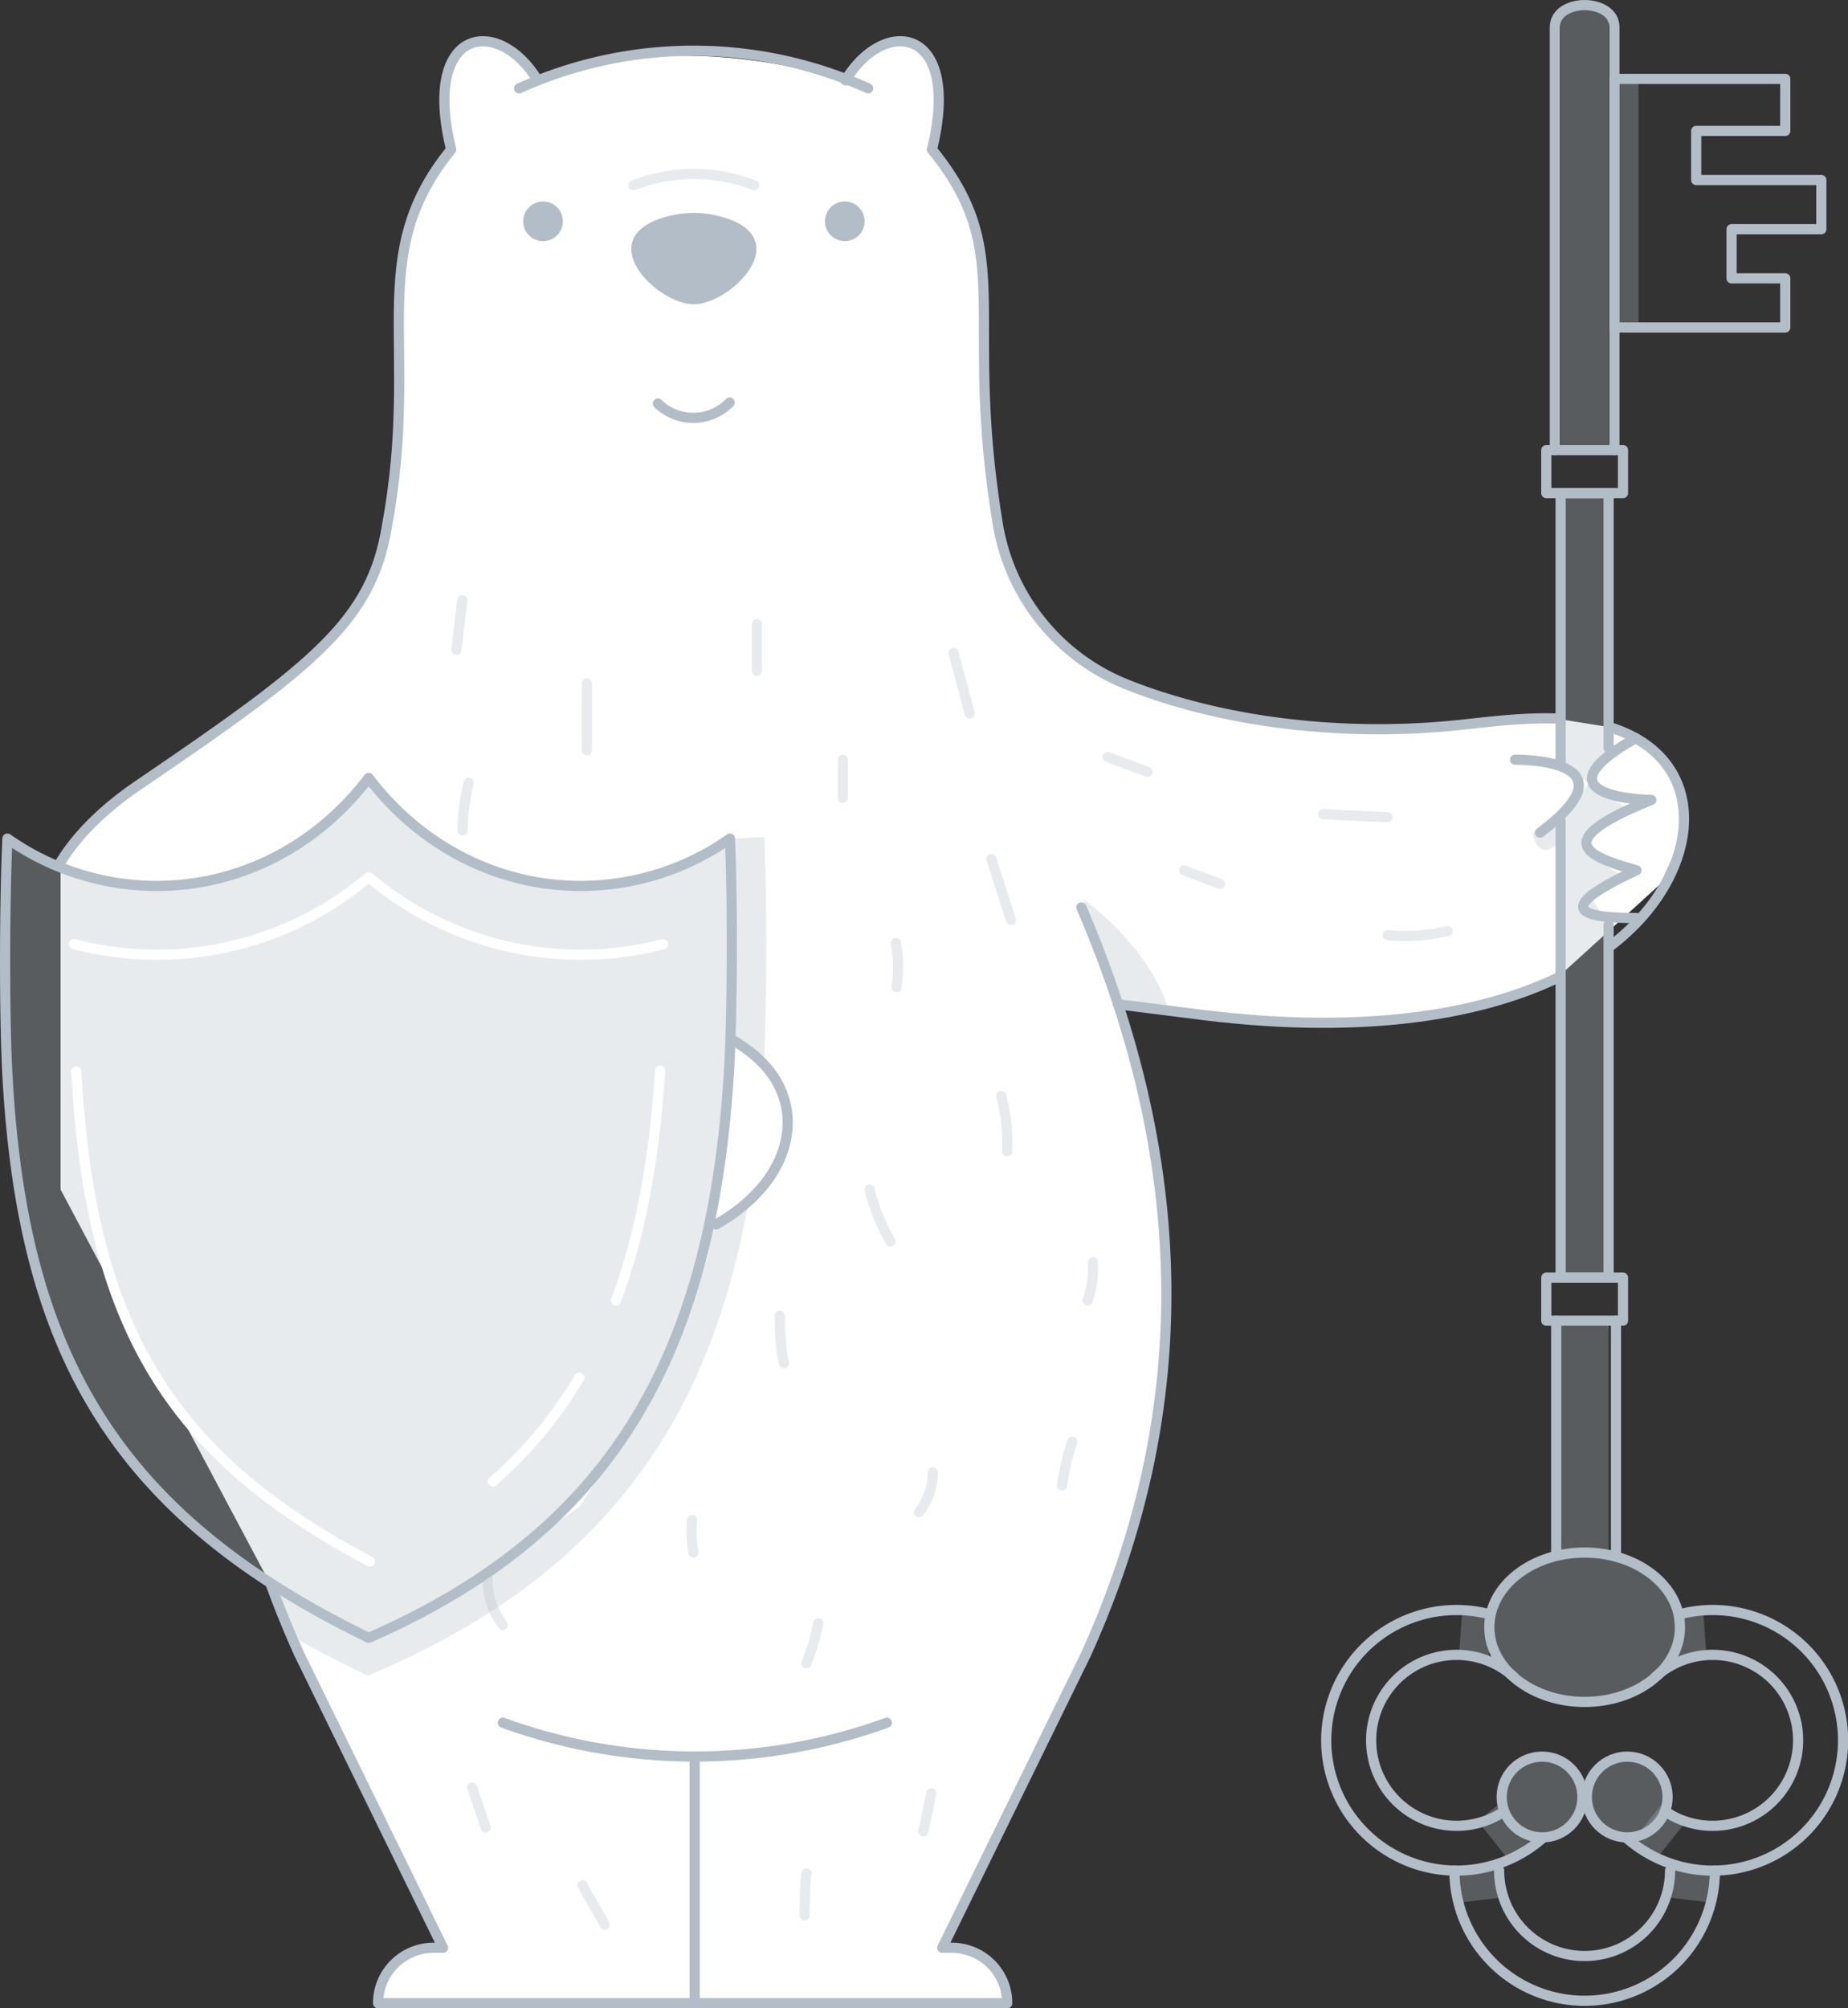 <svg xmlns="http://www.w3.org/2000/svg" viewBox="0 0 363.28 394.72" class="feature-lock-svg"><rect x="0" y="0" width="363.28" height="394.72" fill="#333333" stroke="none"/><defs><style>.protec-cls-1{fill:#fff;}.protec-cls-2,.cls-6{fill:#b3bdc7;}.protec-cls-2,.protec-cls-4{opacity:0.3;}.protec-cls-3,.protec-cls-4,.protec-cls-5{fill:none;stroke-linecap:round;stroke-linejoin:round;stroke-width:2px;}.protec-cls-3,.protec-cls-4{stroke:#b3bdc7;}.protec-cls-5{stroke:#fff;}</style></defs><g id="Layer_2" data-name="Layer 2"><g id="Layer_1-2" data-name="Layer 1"><path class="protec-cls-1" d="M219.68,197.39l13.82,1.74c33.12,4.5,56.86.58,72.61-6.92l20.31-18.48,5.12-11-3.24-11.48-9.25-7.91-13-2.08c-6.2-.23-12.63.55-18.79,1.22-21.74,2.35-45.94-.06-66-8A41.2,41.2,0,0,1,196,102.44c-6.73-41.56,3.84-52.58-12.85-73,5.92-24.09-9.24-26.42-17-13.62,0,0-32.22-11-60.51,0C97.87,3,82.71,5.31,88.62,29.4c-17.18,21.06-6,38.16-12.61,73.92-3,18.56-13.92,27.25-48.89,51-7,4.77-12,9.83-15.21,15V233.8l41.25,77.58c1.74,4.81,3.63,9.39,5.59,13.73L87,382.84H85.14a10.89,10.89,0,0,0-10.89,10.89H197.89A10.89,10.89,0,0,0,187,382.84h-1.88l28.27-57.73c15.48-34.29,26.34-83.35-.92-146.75"/><ellipse class="protec-cls-2" cx="311.51" cy="319.75" rx="18.22" ry="14.76"/><circle class="protec-cls-2" cx="303.14" cy="353.2" r="7.94"/><circle class="protec-cls-2" cx="319.88" cy="353.2" r="7.94"/><polygon class="protec-cls-2" points="316.22 87.86 316.22 2.29 311.51 1.01 306.79 2.29 306.79 87.86 316.22 87.86"/><rect class="protec-cls-2" x="317.36" y="14.76" width="4.72" height="50.46"/><polygon class="protec-cls-2" points="311.51 164.46 319.24 158.55 312.34 153.95 306.79 161.26 306.79 251.12 316.22 251.12 316.22 181.8 313.02 176.73 319.24 172.22 313.02 168.74 311.51 164.46"/><rect class="protec-cls-2" x="306.79" y="259.4" width="9.43" height="46.26"/><rect class="protec-cls-2" x="286.01" y="367.63" width="9.43" height="5.85" transform="translate(-42.87 38.07) rotate(-6.98)"/><rect class="protec-cls-2" x="329.95" y="365.86" width="5.85" height="9.43" transform="translate(-75.4 655.96) rotate(-83.02)"/><rect class="protec-cls-2" x="321.62" y="356.83" width="9.43" height="5.85" transform="translate(-158.29 392.27) rotate(-51.63)"/><rect class="protec-cls-2" x="292.82" y="355.06" width="5.85" height="9.43" transform="translate(-159.46 261.31) rotate(-38.37)"/><rect class="protec-cls-2" x="329.28" y="316.66" width="5.85" height="9.43" transform="translate(-23.14 25.78) rotate(-4.3)"/><rect class="protec-cls-2" x="285.29" y="318.43" width="9.43" height="5.85" transform="translate(-52.16 586.47) rotate(-85.7)"/><path class="protec-cls-2" d="M72.48,321.92c47.28-20.7,67.2-54.77,70.78-110.6.74-11.56.78-34.6.22-46.49a51,51,0,0,1-29.32,9.3c-16.87,0-31.9-8.3-41.69-21.24-9.79,12.94-24.81,21.24-41.69,21.24a51.12,51.12,0,0,1-29.32-9.3c-.58,12.28-.64,34.79,0,46.49C4.44,265.7,22.36,297.56,72.48,321.92Z"/><path class="protec-cls-2" d="M150.17,208.85c.63-12.87.58-33.55.07-44.34l-6.75.32.07,40.31Z"/><path class="protec-cls-2" d="M139.83,240.64l-.67,6.29-8.8,23.84-16.47,25.39L83,317.83l-10.25,4.08L54.1,311.72l3.16,9.81q5.82,3.33,12.27,6.46l2.81,1.36,2.86-1.25C100,317.24,117.93,302.61,130,283.37c8.18-13,13.84-28.57,17.14-47.07C147.2,235.89,139.83,240.64,139.83,240.64Z"/><path class="protec-cls-2" d="M213,176.81s12.62,8.64,16.84,21.85l-10.06-2Z"/><path class="protec-cls-2" d="M301.3,163.67s.94,6.53,5.49,1.5l.49-4.57Z"/><polygon class="protec-cls-2" points="306.79 96.96 306.79 149.98 312.34 153.95 316.22 147.01 316.22 96.96 306.79 96.96"/><path class="protec-cls-3" d="M53.23,311.37c1.74,4.81,3.63,9.39,5.59,13.73l28.27,57.73H85.21a10.89,10.89,0,0,0-10.89,10.89H198a10.89,10.89,0,0,0-10.89-10.89h-1.88l28.27-57.73c15.48-34.29,26.34-83.35-.92-146.75"/><line class="protec-cls-3" x1="136.56" y1="393.72" x2="136.56" y2="345.23"/><path class="protec-cls-3" d="M98.86,338.6a110.54,110.54,0,0,0,75.47,0"/><line class="protec-cls-4" x1="90.88" y1="117.97" x2="89.73" y2="127.72"/><path class="protec-cls-4" d="M115.37,134.3v13.14"/><path class="protec-cls-4" d="M92.15,153.84a39,39,0,0,0-1.21,9.37"/><path class="protec-cls-4" d="M95.85,310a14.91,14.91,0,0,0,3,9.39"/><path class="protec-cls-4" d="M136.05,298.76a23.59,23.59,0,0,0,.27,6.39"/><path class="protec-cls-4" d="M165.68,149.32v7.51"/><path class="protec-cls-4" d="M194.88,168.84q1.94,6,3.86,12"/><path class="protec-cls-4" d="M214.86,248.07a20,20,0,0,1-1.06,7.53"/><path class="protec-cls-4" d="M210.78,283.37a48.74,48.74,0,0,0-2,8.61"/><path class="protec-cls-4" d="M180.66,297.22a12.7,12.7,0,0,0,2.72-7.85"/><path class="protec-cls-4" d="M170.94,233.8A39.61,39.61,0,0,0,175.05,244"/><path class="protec-cls-4" d="M176.13,185.38a28.38,28.38,0,0,1,.13,8.63"/><path class="protec-cls-4" d="M148.79,122.66v9.19"/><path class="protec-cls-4" d="M153.26,258.58c0,2,.25,7.43.88,9.35"/><path class="protec-cls-4" d="M158.53,326.91a44.72,44.72,0,0,0,2.32-7.87"/><path class="protec-cls-4" d="M183.07,352.47c-.53,2.5-1,5-1.58,7.49"/><path class="protec-cls-4" d="M158.55,368.21c-.39,1.59-.38,8.26-.38,8.26"/><line class="protec-cls-4" x1="92.81" y1="351.32" x2="95.48" y2="359.19"/><path class="protec-cls-4" d="M114.52,370.51c1.06,2.22,3.25,5.57,4.32,7.79"/><line class="protec-cls-4" x1="187.44" y1="128.35" x2="190.64" y2="140.26"/><path class="protec-cls-4" d="M232.8,171.07l7,2.66"/><path class="protec-cls-4" d="M260.14,160l12.6.64"/><path class="protec-cls-4" d="M284.57,183a36.08,36.08,0,0,1-11.76.8"/><line class="protec-cls-4" x1="217.73" y1="148.79" x2="225.61" y2="151.73"/><path class="protec-cls-4" d="M196.81,215.41A36,36,0,0,1,198,226.29"/><path class="protec-cls-3" d="M306.18,192.2c-15.75,7.5-39.49,11.42-72.61,6.92l-13.82-1.74"/><path class="protec-cls-3" d="M316.86,143.06c20.25,6.62,17.57,29.23-.18,42.8"/><path class="protec-cls-3" d="M140.8,240.64c15.77-9,18.09-24,7.81-32.95a28.66,28.66,0,0,0-4.36-3.13"/><polyline class="protec-cls-3" points="316.22 147.01 316.22 96.96 306.79 96.96 306.79 149.99"/><polyline class="protec-cls-3" points="306.79 161.26 306.79 251.12 316.22 251.12 316.22 181.8"/><path class="protec-cls-3" d="M297.83,149.32s24.56-.42,4.9,14.35"/><path class="protec-cls-3" d="M321.82,180.44c-11.46,0-16.54-1.76-.13-9.39-10.75-2.94-16.35-6.05,2.92-13.82,0,0-24.07-.27-3.05-12.16"/><path class="protec-cls-3" d="M72.48,321.92c47.28-20.7,67.2-54.77,70.78-110.6.74-11.56.78-34.6.22-46.49a51,51,0,0,1-29.32,9.3c-16.87,0-31.9-8.3-41.69-21.24-9.79,12.94-24.81,21.24-41.69,21.24a51.12,51.12,0,0,1-29.32-9.3c-.58,12.28-.64,34.79,0,46.49C4.44,265.7,22.36,297.56,72.48,321.92Z"/><path class="protec-cls-5" d="M14.55,185.56A64.51,64.51,0,0,0,72.49,172.4a64.54,64.54,0,0,0,57.88,13.18"/><path class="protec-cls-5" d="M72.74,306.91C33,286,17.67,260.14,15,210.59"/><path class="protec-cls-5" d="M113.88,270.78a83.61,83.61,0,0,1-17,20.41"/><path class="protec-cls-5" d="M129.77,210.46c-1.13,17.54-3.91,32.42-8.67,45.14"/><rect class="protec-cls-3" x="303.97" y="88.47" width="15.08" height="8.45"/><rect class="protec-cls-3" x="303.97" y="251.12" width="15.08" height="8.45"/><path class="protec-cls-3" d="M317.36,88.47V5.36c0-5.81-11.71-5.81-11.71,0V88.47"/><polygon class="protec-cls-3" points="317.36 64.37 350.95 64.37 350.95 54.71 340.39 54.71 340.39 45.05 358.04 45.05 358.04 35.39 333.44 35.39 333.44 25.73 350.95 25.73 350.95 15.51 317.36 15.51 317.36 64.37"/><path class="protec-cls-3" d="M337.11,367.65a25.6,25.6,0,0,1-51.2,0"/><path class="protec-cls-3" d="M328.3,367.65a16.8,16.8,0,0,1-33.6,0"/><circle class="protec-cls-3" cx="319.88" cy="353.2" r="7.94"/><ellipse class="protec-cls-3" cx="311.51" cy="319.83" rx="18.74" ry="14.68"/><path class="protec-cls-3" d="M325.47,329.54a16.8,16.8,0,1,1,2.35,26.8"/><path class="protec-cls-3" d="M330.25,317.27a25.61,25.61,0,1,1-10.48,44"/><circle class="protec-cls-3" cx="303.14" cy="353.2" r="7.94"/><path class="protec-cls-3" d="M297.54,329.54a16.8,16.8,0,1,0-2.35,26.8"/><path class="protec-cls-3" d="M292.77,317.27a25.61,25.61,0,1,0,10.48,44"/><line class="protec-cls-3" x1="317.67" y1="259.57" x2="317.67" y2="305"/><line class="protec-cls-3" x1="305.92" y1="305" x2="305.92" y2="259.57"/><path class="protec-cls-3" d="M105.69,15.78C97.94,3,82.78,5.31,88.69,29.4c-17.18,21.06-6,38.16-12.61,73.92-3,18.56-13.92,27.25-48.89,51-7,4.77-12,9.83-15.21,15"/><path class="protec-cls-3" d="M166.2,15.78C174,3,189.11,5.31,183.2,29.4c16.69,20.47,6.12,31.48,12.85,73a41.2,41.2,0,0,0,25.25,32.05c20,8,44.25,10.37,66,8,6.16-.67,12.59-1.45,18.79-1.22"/><path class="protec-cls-3" d="M143.43,79.12a10,10,0,0,1-14.1.2"/><path class="cls-6" d="M131,42.59C116,46.72,129.06,59.8,136.38,59.8s20.41-13.06,5.43-17.21A20.23,20.23,0,0,0,131,42.59Z"/><path class="protec-cls-3" d="M170.66,17.37a83.24,83.24,0,0,0-68.62,0"/><path class="protec-cls-4" d="M148.25,36.41a32.92,32.92,0,0,0-23.73,0"/><circle class="cls-6" cx="106.75" cy="43.5" r="3.9"/><circle class="cls-6" cx="166.07" cy="43.5" r="3.9"/></g></g></svg>